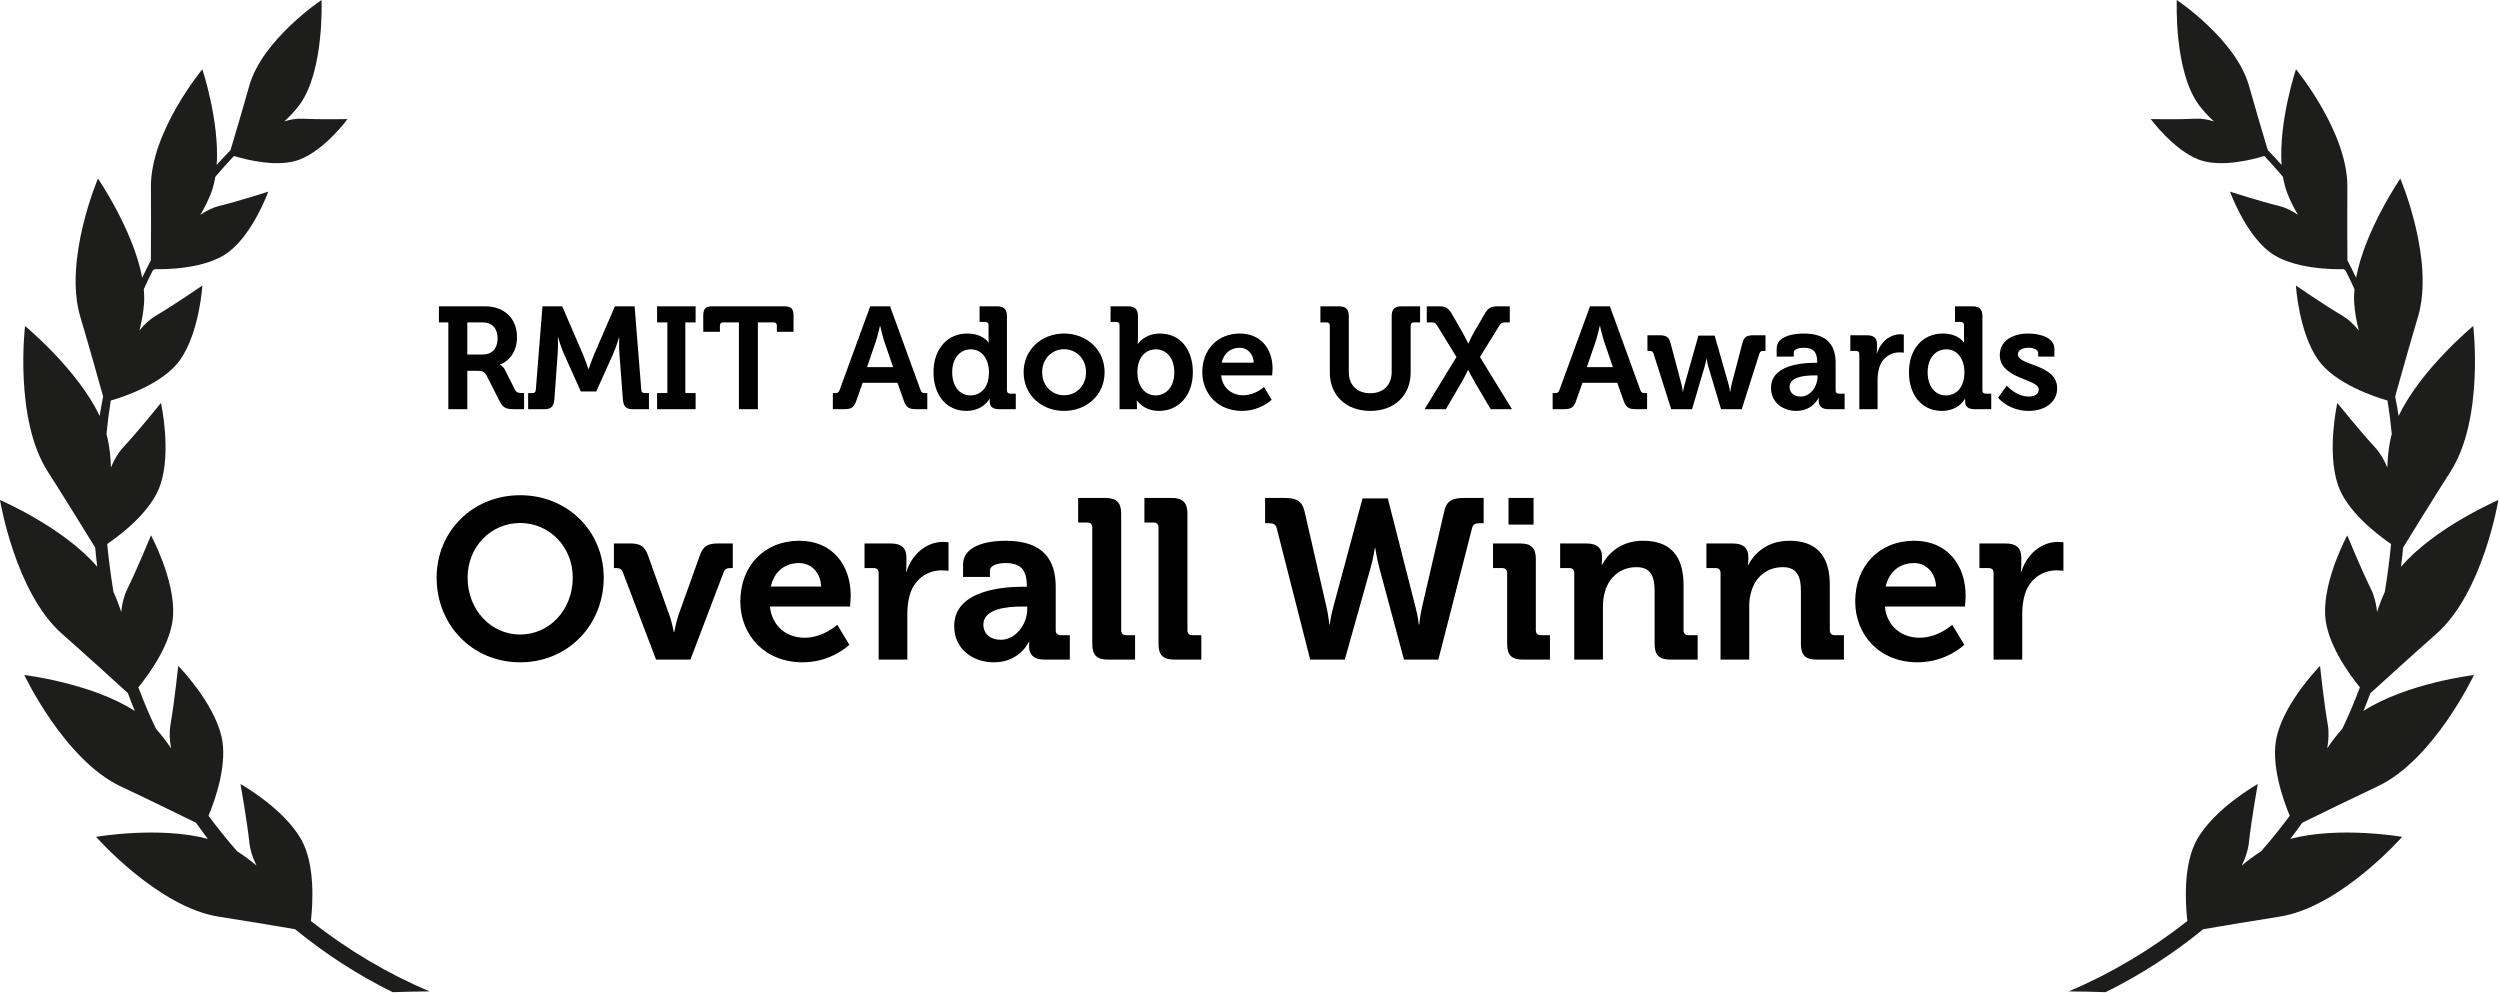 <svg width="1208" height="480" viewBox="0 0 1208 480" fill="none" xmlns="http://www.w3.org/2000/svg">
<path d="M145.55 405.62C136.99 390.47 116.21 378.84 116.21 378.84C116.21 378.84 119.34 396.37 120.51 407.27C120.9 410.85 122.15 414.57 123.93 418.23C120.99 415.74 117.89 413.42 114.65 411.4C109.78 405.86 105.16 400.11 100.76 394.19C104.1 386.14 110.15 368.86 106.99 355.71C102.94 338.81 86.12 321.76 86.12 321.76C86.12 321.76 84.27 339.38 82.38 350.13C81.76 353.66 81.94 357.56 82.64 361.57C80.43 358.26 78.01 355.07 75.36 352.15C72.23 345.61 69.39 338.93 66.86 332.13C72.28 325.46 83.05 310.6 83.66 297.05C84.44 279.76 72.96 258.68 72.96 258.68C72.96 258.68 66.29 274.97 61.48 284.68C59.9 287.87 58.99 291.65 58.55 295.68C57.5 292.4 56.27 289.16 54.83 286.05C53.54 278.17 52.54 270.44 51.8 262.86C58.98 257.94 73.15 246.97 77.44 234.39C82.99 218.11 77.77 194.7 77.77 194.7C77.77 194.7 66.81 208.34 59.48 216.23C57.07 218.82 55.14 222.17 53.61 225.89C53.47 221.25 53 216.58 52.05 212.08C51.88 211.28 51.68 210.49 51.46 209.69C51.97 204.22 52.66 198.84 53.52 193.54C59.96 191.68 78.89 185.39 87.01 173.92C96.41 160.64 97.79 137.96 97.79 137.96C97.79 137.96 84.13 147.37 75.31 152.54C72.41 154.24 69.76 156.75 67.37 159.71C68.47 155.46 69.27 151.09 69.59 146.74C69.75 144.47 69.7 142.11 69.49 139.71C70.83 136.72 72.26 133.76 73.74 130.83C73.98 130.62 74.27 130.36 74.6 130.07C79.41 130.19 99.81 130.14 110.72 121.6C122.55 112.33 129.64 92.61 129.64 92.61C129.64 92.61 114.99 97.31 105.76 99.56C102.73 100.3 99.71 101.82 96.8 103.81C98.88 100.34 100.72 96.68 102.12 92.91C102.99 90.57 103.61 88.05 104.05 85.43C106.93 82.03 109.94 78.68 113.05 75.37C118.25 76.97 134.19 81.24 144.85 77.08C157.13 72.29 167.93 57.54 167.93 57.54C167.93 57.54 154.38 57.8 146.02 57.36C143.27 57.22 140.35 57.73 137.4 58.67C140.01 56.28 142.46 53.68 144.56 50.88C156.83 34.51 155.36 0 155.36 0C155.36 0 126.69 19.12 120.44 41.52C117.75 51.15 113.35 65.97 111.38 72.56C109.11 74.89 106.88 77.25 104.71 79.68C106.13 58.53 97.77 33.47 97.77 33.47C97.77 33.47 72.64 63.82 72.93 90.48C73.05 101.16 72.96 117.25 72.9 125.78C71.45 128.55 70.06 131.36 68.71 134.2C64.42 111.19 47.34 86.3 47.34 86.3C47.34 86.3 30.57 125.6 38.84 153.22C42.37 164.99 47.5 183.23 49.83 191.55C49.21 194.68 48.66 197.84 48.15 201.01C37.49 178.45 12.1 157.52 12.1 157.52C12.1 157.52 6.74 202.38 23.09 227.89C30.44 239.35 41.66 257.54 46 264.59C46.27 267.67 46.61 270.77 46.99 273.87C30.73 254.81 0 241.59 0 241.59C0 241.59 7.34 286.39 30.02 306.32C40.05 315.13 55.49 329.17 61.79 334.91C62.86 337.82 63.99 340.7 65.15 343.55C44.28 330.06 11.74 326.16 11.74 326.16C11.74 326.16 31.18 367.28 58.36 380C69.47 385.2 86.23 393.39 94.71 397.55C96.58 400.19 98.48 402.79 100.43 405.34C76.97 399.09 46.42 404.36 46.42 404.36C46.42 404.36 76.39 438.46 105.86 442.96C116.77 444.63 132.79 447.33 142.58 449C157.23 460.98 173.06 471.21 189.75 479.42C195.69 479.21 201.64 479.09 207.58 479.04C187.23 470.47 167.91 458.93 150.22 445.04C151.19 436.55 152.34 417.64 145.55 405.62Z" fill="#1D1D1B"/>
<path d="M216.636 197.71H225.806V179.16H230.426C233.016 179.16 234.066 179.51 235.116 181.47L241.486 194C243.096 197.15 244.706 197.71 248.416 197.71H253.246V189.94H252.336C250.796 189.94 249.606 189.8 248.836 188.33L244.006 178.74C243.096 176.92 241.556 176.22 241.556 176.22V176.08C243.656 175.66 249.816 171.95 249.816 162.99C249.816 153.61 243.446 148.01 234.346 148.01H212.086V155.78H216.636V197.71ZM225.806 171.32V155.78H233.226C237.706 155.78 240.436 158.58 240.436 163.48C240.436 168.45 237.706 171.32 233.086 171.32H225.806ZM255.195 197.71H263.105C266.395 197.71 267.585 196.31 267.865 192.95L269.475 170.83C269.755 167.54 269.545 163.06 269.545 163.06H269.685C269.685 163.06 271.155 168.03 272.415 170.83L280.675 189.17H288.095L296.355 170.83C297.615 168.03 299.085 163.13 299.085 163.13H299.225C299.225 163.13 299.015 167.54 299.295 170.83L300.975 192.95C301.255 196.31 302.375 197.71 305.665 197.71H313.575V189.94H311.405C310.425 189.94 309.935 189.38 309.865 188.4L306.645 148.01H297.125L286.905 171.67C285.715 174.54 284.455 178.32 284.455 178.32H284.315C284.315 178.32 283.055 174.54 281.865 171.67L271.645 148.01H262.125L258.905 188.4C258.835 189.38 258.345 189.94 257.365 189.94H255.195V197.71ZM317.503 197.71H336.123V189.94H331.153V155.78H336.123V148.01H317.503V155.78H322.473V189.94H317.503V197.71ZM357.038 197.71H366.208V155.78H373.838C374.818 155.78 375.378 156.34 375.378 157.32V160.33H383.428V152.49C383.428 149.2 382.308 148.01 378.948 148.01H344.298C340.938 148.01 339.818 149.2 339.818 152.49V160.33H347.868V157.32C347.868 156.34 348.428 155.78 349.408 155.78H357.038V197.71ZM402.429 197.71H407.959C411.459 197.71 412.649 196.8 413.769 193.65L416.849 184.97H433.649L436.729 193.65C437.849 196.8 439.109 197.71 442.609 197.71H448.069V189.94H446.949C445.759 189.94 445.199 189.66 444.779 188.4L430.079 148.01H420.489L405.719 188.4C405.299 189.66 404.739 189.94 403.549 189.94H402.429V197.71ZM418.949 177.41L423.219 164.95C424.129 162.22 425.179 157.53 425.179 157.53H425.319C425.319 157.53 426.369 162.22 427.279 164.95L431.549 177.41H418.949ZM451.067 179.86C451.067 190.92 457.297 198.55 466.957 198.55C475.147 198.55 478.087 192.74 478.087 192.74H478.227C478.227 192.74 478.227 193.3 478.227 194.07C478.227 196.17 479.417 197.71 482.637 197.71H490.827V190.22H488.097C487.117 190.22 486.557 189.66 486.557 188.68V152.77C486.557 149.48 485.087 148.01 481.797 148.01H473.327V155.57H476.127C477.107 155.57 477.667 156.06 477.667 157.11V163.41C477.667 164.6 477.737 165.51 477.737 165.51H477.597C477.597 165.51 475.077 161.17 467.307 161.17C457.857 161.17 451.067 168.52 451.067 179.86ZM468.917 191.06C463.667 191.06 460.097 186.65 460.097 179.86C460.097 172.79 464.157 168.8 469.057 168.8C475.007 168.8 477.877 174.26 477.877 179.79C477.877 187.7 473.537 191.06 468.917 191.06ZM494.612 179.86C494.612 190.85 503.292 198.55 514.142 198.55C525.062 198.55 533.742 190.85 533.742 179.86C533.742 168.94 525.062 161.17 514.142 161.17C503.292 161.17 494.612 168.94 494.612 179.86ZM503.572 179.86C503.572 173.28 508.402 168.73 514.142 168.73C519.952 168.73 524.782 173.28 524.782 179.86C524.782 186.51 519.952 190.99 514.142 190.99C508.402 190.99 503.572 186.51 503.572 179.86ZM540.968 197.71H549.368V195.89C549.368 194.49 549.228 193.51 549.228 193.51H549.368C549.368 193.51 552.588 198.55 560.008 198.55C569.458 198.55 576.388 191.2 576.388 179.86C576.388 168.8 570.228 161.17 560.568 161.17C553.008 161.17 549.858 166.14 549.858 166.14H549.718C549.718 166.14 549.858 164.88 549.858 163.13V152.77C549.858 149.48 548.388 148.01 545.098 148.01H536.628V155.57H539.428C540.408 155.57 540.968 156.06 540.968 157.11V197.71ZM549.578 180.07C549.578 172.16 553.918 168.8 558.538 168.8C563.788 168.8 567.428 173.21 567.428 180C567.428 187.07 563.298 191.06 558.468 191.06C552.518 191.06 549.578 185.6 549.578 180.07ZM580.95 179.86C580.95 190.01 588.3 198.55 600.13 198.55C609.02 198.55 614.48 193.16 614.48 193.16L610.77 187C610.77 187 606.5 190.99 600.76 190.99C595.37 190.99 590.75 187.7 590.05 181.4H614.69C614.69 181.4 614.9 179.16 614.9 178.11C614.9 168.66 609.3 161.17 599.08 161.17C588.37 161.17 580.95 168.87 580.95 179.86ZM590.33 175.24C591.31 170.76 594.53 168.03 599.08 168.03C602.72 168.03 605.66 170.97 605.8 175.24H590.33ZM642.57 180C642.57 190.99 650.34 198.55 662.17 198.55C673.86 198.55 681.63 190.99 681.63 180V157.32C681.63 156.34 682.19 155.78 683.17 155.78H686.18V148.01H677.22C673.86 148.01 672.46 149.48 672.46 152.77V179.65C672.46 186.23 668.33 190.01 662.1 190.01C655.87 190.01 651.74 186.23 651.74 179.72V152.77C651.74 149.48 650.34 148.01 646.98 148.01H638.02V155.78H641.03C642.01 155.78 642.57 156.34 642.57 157.32V180ZM688.367 197.71H698.657L706.287 184.62C707.967 181.75 709.297 178.81 709.297 178.81H709.437C709.437 178.81 710.907 181.68 712.587 184.62L720.287 197.71H730.577L715.107 172.51L724.417 157.46C725.327 155.99 725.887 155.78 727.427 155.78H729.527V148.01H723.857C720.497 148.01 719.097 148.71 717.417 151.65L712.587 159.91C710.907 162.78 709.577 165.93 709.577 165.93H709.437C709.437 165.93 707.897 162.78 706.287 159.91L701.527 151.65C699.847 148.78 698.517 148.01 695.157 148.01H689.417V155.78H691.517C693.057 155.78 693.617 155.92 694.527 157.46L703.767 172.51L688.367 197.71ZM750.242 197.71H755.772C759.272 197.71 760.462 196.8 761.582 193.65L764.662 184.97H781.462L784.542 193.65C785.662 196.8 786.922 197.71 790.422 197.71H795.882V189.94H794.762C793.572 189.94 793.012 189.66 792.592 188.4L777.892 148.01H768.302L753.532 188.4C753.112 189.66 752.552 189.94 751.362 189.94H750.242V197.71ZM766.762 177.41L771.032 164.95C771.942 162.22 772.992 157.53 772.992 157.53H773.132C773.132 157.53 774.182 162.22 775.092 164.95L779.362 177.41H766.762ZM807.521 197.71H817.601L823.621 177.34C824.181 175.45 824.531 173.49 824.531 173.49H824.671C824.671 173.49 824.951 175.45 825.511 177.34L831.601 197.71H841.611L850.151 170.83C850.571 169.78 851.061 169.57 852.111 169.57H853.091V162.01H847.001C844.061 162.01 842.661 162.92 841.961 165.65L836.781 185.46C836.291 187.35 836.081 189.24 836.081 189.24H835.941C835.941 189.24 835.731 187.35 835.171 185.46L828.521 162.15H820.681L814.101 185.46C813.541 187.35 813.261 189.24 813.261 189.24H813.121C813.121 189.24 812.911 187.35 812.421 185.46L807.171 165.65C806.471 162.92 805.071 162.01 802.131 162.01H796.041V169.57H797.021C798.071 169.57 798.631 169.78 798.981 170.83L807.521 197.71ZM855.756 187.42C855.756 194.56 861.566 198.55 867.936 198.55C875.986 198.55 878.716 192.25 878.716 192.25H878.856C878.856 192.25 878.786 192.88 878.786 193.79C878.786 195.89 880.046 197.71 883.336 197.71H891.316V190.22H888.516C887.536 190.22 886.976 189.66 886.976 188.68V175.38C886.976 167.4 883.476 161.17 871.576 161.17C867.866 161.17 858.486 161.87 858.486 168.52V172.3H866.746V170.41C866.746 168.45 869.896 168.03 871.506 168.03C876.056 168.03 878.086 169.92 878.086 175.03V175.31H876.966C871.156 175.31 855.756 176.22 855.756 187.42ZM864.716 187C864.716 182.03 872.066 181.4 876.686 181.4H878.226V182.24C878.226 186.58 874.866 191.62 870.106 191.62C866.466 191.62 864.716 189.38 864.716 187ZM898.426 197.71H907.246V183.57C907.246 181.47 907.526 179.51 908.016 177.76C909.626 172.44 913.966 170.27 917.746 170.27C919.006 170.27 919.916 170.41 919.916 170.41V161.66C919.916 161.66 919.076 161.52 918.306 161.52C912.846 161.52 908.576 165.58 906.966 170.69H906.826C906.826 170.69 906.966 169.78 906.966 168.45V166.35C906.966 163.34 905.356 162.01 902.206 162.01H894.086V169.57H896.886C897.866 169.57 898.426 170.06 898.426 171.11V197.71ZM922.405 179.86C922.405 190.92 928.635 198.55 938.295 198.55C946.485 198.55 949.425 192.74 949.425 192.74H949.565C949.565 192.74 949.565 193.3 949.565 194.07C949.565 196.17 950.755 197.71 953.975 197.71H962.165V190.22H959.435C958.455 190.22 957.895 189.66 957.895 188.68V152.77C957.895 149.48 956.425 148.01 953.135 148.01H944.665V155.57H947.465C948.445 155.57 949.005 156.06 949.005 157.11V163.41C949.005 164.6 949.075 165.51 949.075 165.51H948.935C948.935 165.51 946.415 161.17 938.645 161.17C929.195 161.17 922.405 168.52 922.405 179.86ZM940.255 191.06C935.005 191.06 931.435 186.65 931.435 179.86C931.435 172.79 935.495 168.8 940.395 168.8C946.345 168.8 949.215 174.26 949.215 179.79C949.215 187.7 944.875 191.06 940.255 191.06ZM965.46 192.18C965.46 192.18 970.5 198.55 980.3 198.55C988.07 198.55 994.02 194.35 994.02 187.63C994.02 175.73 975.05 176.85 975.05 171.25C975.05 169.15 977.22 168.03 980.37 168.03C982.33 168.03 984.85 168.87 984.85 170.55V172.3H992.69V168.59C992.69 162.78 984.99 161.17 980.16 161.17C972.74 161.17 966.3 164.46 966.3 171.6C966.3 183.15 985.13 183.08 985.13 188.12C985.13 190.5 983.03 191.62 980.3 191.62C974.21 191.62 969.66 186.37 969.66 186.37L965.46 192.18Z" fill="black"/>
<path d="M210.977 279.11C210.977 302.1 228.357 320.03 251.347 320.03C274.337 320.03 291.717 302.1 291.717 279.11C291.717 256.78 274.337 239.29 251.347 239.29C228.357 239.29 210.977 256.78 210.977 279.11ZM225.937 279.11C225.937 264.15 237.267 252.71 251.347 252.71C265.427 252.71 276.757 264.15 276.757 279.11C276.757 294.73 265.427 306.61 251.347 306.61C237.267 306.61 225.937 294.73 225.937 279.11ZM317.003 318.71H333.613L349.673 276.47C350.223 275.04 351.213 274.49 352.753 274.49H354.073V262.61H346.593C342.083 262.61 339.773 264.04 338.343 267.89L327.783 297.37C326.683 300.67 325.803 305.4 325.803 305.4H325.583C325.583 305.4 324.703 300.67 323.493 297.37L312.933 267.89C311.503 264.04 309.303 262.61 304.683 262.61H296.653V274.49H297.863C299.403 274.49 300.393 275.04 300.943 276.47L317.003 318.71ZM357.72 290.66C357.72 306.61 369.27 320.03 387.86 320.03C401.83 320.03 410.41 311.56 410.41 311.56L404.58 301.88C404.58 301.88 397.87 308.15 388.85 308.15C380.38 308.15 373.12 302.98 372.02 293.08H410.74C410.74 293.08 411.07 289.56 411.07 287.91C411.07 273.06 402.27 261.29 386.21 261.29C369.38 261.29 357.72 273.39 357.72 290.66ZM372.46 283.4C374 276.36 379.06 272.07 386.21 272.07C391.93 272.07 396.55 276.69 396.77 283.4H372.46ZM424.561 318.71H438.421V296.49C438.421 293.19 438.861 290.11 439.631 287.36C442.161 279 448.981 275.59 454.921 275.59C456.901 275.59 458.331 275.81 458.331 275.81V262.06C458.331 262.06 457.011 261.84 455.801 261.84C447.221 261.84 440.511 268.22 437.981 276.25H437.761C437.761 276.25 437.981 274.82 437.981 272.73V269.43C437.981 264.7 435.451 262.61 430.501 262.61H417.741V274.49H422.141C423.681 274.49 424.561 275.26 424.561 276.91V318.71ZM461.063 302.54C461.063 313.76 470.193 320.03 480.203 320.03C492.853 320.03 497.143 310.13 497.143 310.13H497.363C497.363 310.13 497.253 311.12 497.253 312.55C497.253 315.85 499.233 318.71 504.403 318.71H516.943V306.94H512.543C511.003 306.94 510.123 306.06 510.123 304.52V283.62C510.123 271.08 504.623 261.29 485.923 261.29C480.093 261.29 465.353 262.39 465.353 272.84V278.78H478.333V275.81C478.333 272.73 483.283 272.07 485.813 272.07C492.963 272.07 496.153 275.04 496.153 283.07V283.51H494.393C485.263 283.51 461.063 284.94 461.063 302.54ZM475.143 301.88C475.143 294.07 486.693 293.08 493.953 293.08H496.373V294.4C496.373 301.22 491.093 309.14 483.613 309.14C477.893 309.14 475.143 305.62 475.143 301.88ZM527.785 311.23C527.785 316.51 529.985 318.71 535.265 318.71H548.465V306.94H544.175C542.635 306.94 541.755 306.06 541.755 304.52V248.09C541.755 242.92 539.445 240.61 534.275 240.61H520.965V252.49H525.365C526.905 252.49 527.785 253.26 527.785 254.91V311.23ZM559.797 311.23C559.797 316.51 561.997 318.71 567.277 318.71H580.477V306.94H576.187C574.647 306.94 573.767 306.06 573.767 304.52V248.09C573.767 242.92 571.457 240.61 566.287 240.61H552.977V252.49H557.377C558.917 252.49 559.797 253.26 559.797 254.91V311.23ZM633.082 318.71H649.802L662.232 274.49C663.662 269.43 664.322 264.81 664.322 264.81H664.542C664.542 264.81 665.202 269.54 666.522 274.49L678.402 318.71H695.012L711.292 255.24C711.732 253.37 712.832 252.82 714.812 252.82H716.902V240.61H707.442C701.942 240.61 698.972 241.93 697.872 246.99L687.092 293.52C686.102 297.92 685.772 301.77 685.772 301.77H685.552C685.552 301.77 685.222 298.03 684.012 293.52L670.592 240.83H658.382L644.192 293.52C642.982 298.03 642.542 301.77 642.542 301.77H642.322C642.322 301.77 641.992 297.92 641.002 293.52L630.332 246.99C629.122 241.93 626.152 240.61 620.652 240.61H611.302V252.82H613.392C615.262 252.82 616.472 253.37 616.912 255.24L633.082 318.71ZM728.913 253.48H741.013V240.61H728.913V253.48ZM728.253 311.23C728.253 316.51 730.453 318.71 735.623 318.71H748.933V306.94H744.533C742.993 306.94 742.113 306.06 742.113 304.52V270.09C742.113 264.92 739.913 262.61 734.743 262.61H721.433V274.49H725.833C727.373 274.49 728.253 275.26 728.253 276.91V311.23ZM760.684 318.71H774.544V292.97C774.544 290.33 774.874 287.8 775.644 285.49C777.624 278.78 783.234 274.05 790.714 274.05C797.754 274.05 799.514 278.67 799.514 285.49V311.23C799.514 316.51 801.714 318.71 806.994 318.71H820.304V306.94H815.904C814.364 306.94 813.484 306.06 813.484 304.52V282.63C813.484 267.78 806.334 261.29 793.904 261.29C782.574 261.29 776.524 268.22 774.104 272.95H773.884C773.884 272.95 774.104 271.74 774.104 270.53V268.88C774.104 264.92 771.684 262.61 766.734 262.61H753.864V274.49H758.264C759.804 274.49 760.684 275.26 760.684 276.91V318.71ZM831.367 318.71H845.227V292.97C845.227 290.33 845.557 287.8 846.327 285.49C848.307 278.78 853.917 274.05 861.397 274.05C868.437 274.05 870.197 278.67 870.197 285.49V311.23C870.197 316.51 872.397 318.71 877.677 318.71H890.987V306.94H886.587C885.047 306.94 884.167 306.06 884.167 304.52V282.63C884.167 267.78 877.017 261.29 864.587 261.29C853.257 261.29 847.207 268.22 844.787 272.95H844.567C844.567 272.95 844.787 271.74 844.787 270.53V268.88C844.787 264.92 842.367 262.61 837.417 262.61H824.547V274.49H828.947C830.487 274.49 831.367 275.26 831.367 276.91V318.71ZM896.441 290.66C896.441 306.61 907.991 320.03 926.581 320.03C940.551 320.03 949.131 311.56 949.131 311.56L943.301 301.88C943.301 301.88 936.591 308.15 927.571 308.15C919.101 308.15 911.841 302.98 910.741 293.08H949.461C949.461 293.08 949.791 289.56 949.791 287.91C949.791 273.06 940.991 261.29 924.931 261.29C908.101 261.29 896.441 273.39 896.441 290.66ZM911.181 283.4C912.721 276.36 917.781 272.07 924.931 272.07C930.651 272.07 935.271 276.69 935.491 283.4H911.181ZM963.281 318.71H977.141V296.49C977.141 293.19 977.581 290.11 978.351 287.36C980.881 279 987.701 275.59 993.641 275.59C995.621 275.59 997.051 275.81 997.051 275.81V262.06C997.051 262.06 995.731 261.84 994.521 261.84C985.941 261.84 979.231 268.22 976.701 276.25H976.481C976.481 276.25 976.701 274.82 976.701 272.73V269.43C976.701 264.7 974.171 262.61 969.221 262.61H956.461V274.49H960.861C962.401 274.49 963.281 275.26 963.281 276.91V318.71Z" fill="black"/>
<path d="M1145.42 334.92C1151.72 329.18 1167.16 315.15 1177.19 306.33C1199.88 286.41 1207.21 241.6 1207.21 241.6C1207.21 241.6 1176.48 254.81 1160.18 273.87C1160.56 270.77 1160.9 267.68 1161.17 264.59C1165.51 257.54 1176.73 239.35 1184.08 227.89C1200.43 202.39 1195.07 157.52 1195.07 157.52C1195.07 157.52 1169.68 178.45 1159.02 201.01C1158.52 197.84 1157.96 194.68 1157.34 191.55C1159.67 183.23 1164.8 165 1168.33 153.22C1176.6 125.6 1159.83 86.3 1159.83 86.3C1159.83 86.3 1142.75 111.19 1138.46 134.2C1137.11 131.36 1135.72 128.55 1134.27 125.78C1134.21 117.25 1134.13 101.15 1134.24 90.48C1134.53 63.82 1109.4 33.47 1109.4 33.47C1109.4 33.47 1101.04 58.52 1102.46 79.68C1100.29 77.25 1098.06 74.88 1095.79 72.56C1093.82 65.97 1089.42 51.16 1086.73 41.52C1080.49 19.12 1051.82 0 1051.82 0C1051.82 0 1050.35 34.51 1062.62 50.88C1064.72 53.68 1067.18 56.29 1069.78 58.67C1066.84 57.74 1063.91 57.22 1061.16 57.36C1052.8 57.8 1039.25 57.54 1039.25 57.54C1039.25 57.54 1050.05 72.28 1062.33 77.08C1072.98 81.24 1088.93 76.97 1094.13 75.37C1097.24 78.68 1100.25 82.03 1103.13 85.43C1103.57 88.05 1104.19 90.57 1105.06 92.91C1106.46 96.68 1108.3 100.34 1110.38 103.81C1107.47 101.82 1104.45 100.3 1101.42 99.56C1092.2 97.32 1077.54 92.61 1077.54 92.61C1077.54 92.61 1084.62 112.33 1096.45 121.6C1107.36 130.14 1127.76 130.19 1132.57 130.07C1132.9 130.36 1133.19 130.62 1133.43 130.83C1134.91 133.76 1136.34 136.72 1137.68 139.71C1137.46 142.11 1137.41 144.46 1137.57 146.74C1137.88 151.09 1138.69 155.46 1139.79 159.71C1137.39 156.75 1134.74 154.24 1131.85 152.54C1123.03 147.37 1109.37 137.96 1109.37 137.96C1109.37 137.96 1110.76 160.64 1120.15 173.92C1128.27 185.4 1147.21 191.68 1153.64 193.54C1154.5 198.84 1155.19 204.22 1155.7 209.69C1155.48 210.49 1155.28 211.29 1155.11 212.08C1154.16 216.58 1153.69 221.25 1153.55 225.89C1152.01 222.17 1150.09 218.83 1147.68 216.23C1140.35 208.34 1129.39 194.7 1129.39 194.7C1129.39 194.7 1124.16 218.1 1129.72 234.39C1134.01 246.97 1148.18 257.94 1155.36 262.86C1154.63 270.44 1153.63 278.17 1152.33 286.05C1150.89 289.16 1149.66 292.4 1148.61 295.68C1148.17 291.65 1147.26 287.88 1145.68 284.68C1140.87 274.97 1134.2 258.68 1134.2 258.68C1134.2 258.68 1122.72 279.76 1123.5 297.05C1124.11 310.6 1134.88 325.47 1140.3 332.13C1137.77 338.92 1134.93 345.6 1131.8 352.15C1129.15 355.07 1126.73 358.26 1124.52 361.57C1125.22 357.56 1125.4 353.66 1124.78 350.13C1122.89 339.39 1121.04 321.76 1121.04 321.76C1121.04 321.76 1104.23 338.81 1100.17 355.71C1097.01 368.87 1103.06 386.14 1106.4 394.19C1102.01 400.12 1097.38 405.87 1092.51 411.4C1089.27 413.42 1086.17 415.74 1083.23 418.23C1085.01 414.56 1086.27 410.85 1086.65 407.27C1087.82 396.37 1090.95 378.84 1090.95 378.84C1090.95 378.84 1070.17 390.47 1061.61 405.62C1054.81 417.65 1055.97 436.56 1056.93 445.04C1039.25 458.93 1019.92 470.47 999.58 479.04C1005.52 479.09 1011.47 479.21 1017.41 479.42C1034.09 471.21 1049.92 460.98 1064.58 449C1074.37 447.33 1090.38 444.63 1101.3 442.96C1130.77 438.46 1160.74 404.36 1160.74 404.36C1160.74 404.36 1130.19 399.09 1106.73 405.34C1108.68 402.78 1110.59 400.18 1112.45 397.55C1120.93 393.39 1137.69 385.21 1148.8 380C1175.98 367.27 1195.42 326.16 1195.42 326.16C1195.42 326.16 1162.88 330.07 1142.01 343.55C1143.17 340.69 1144.3 337.82 1145.37 334.91L1145.42 334.92Z" fill="#1D1D1B"/>
</svg>
